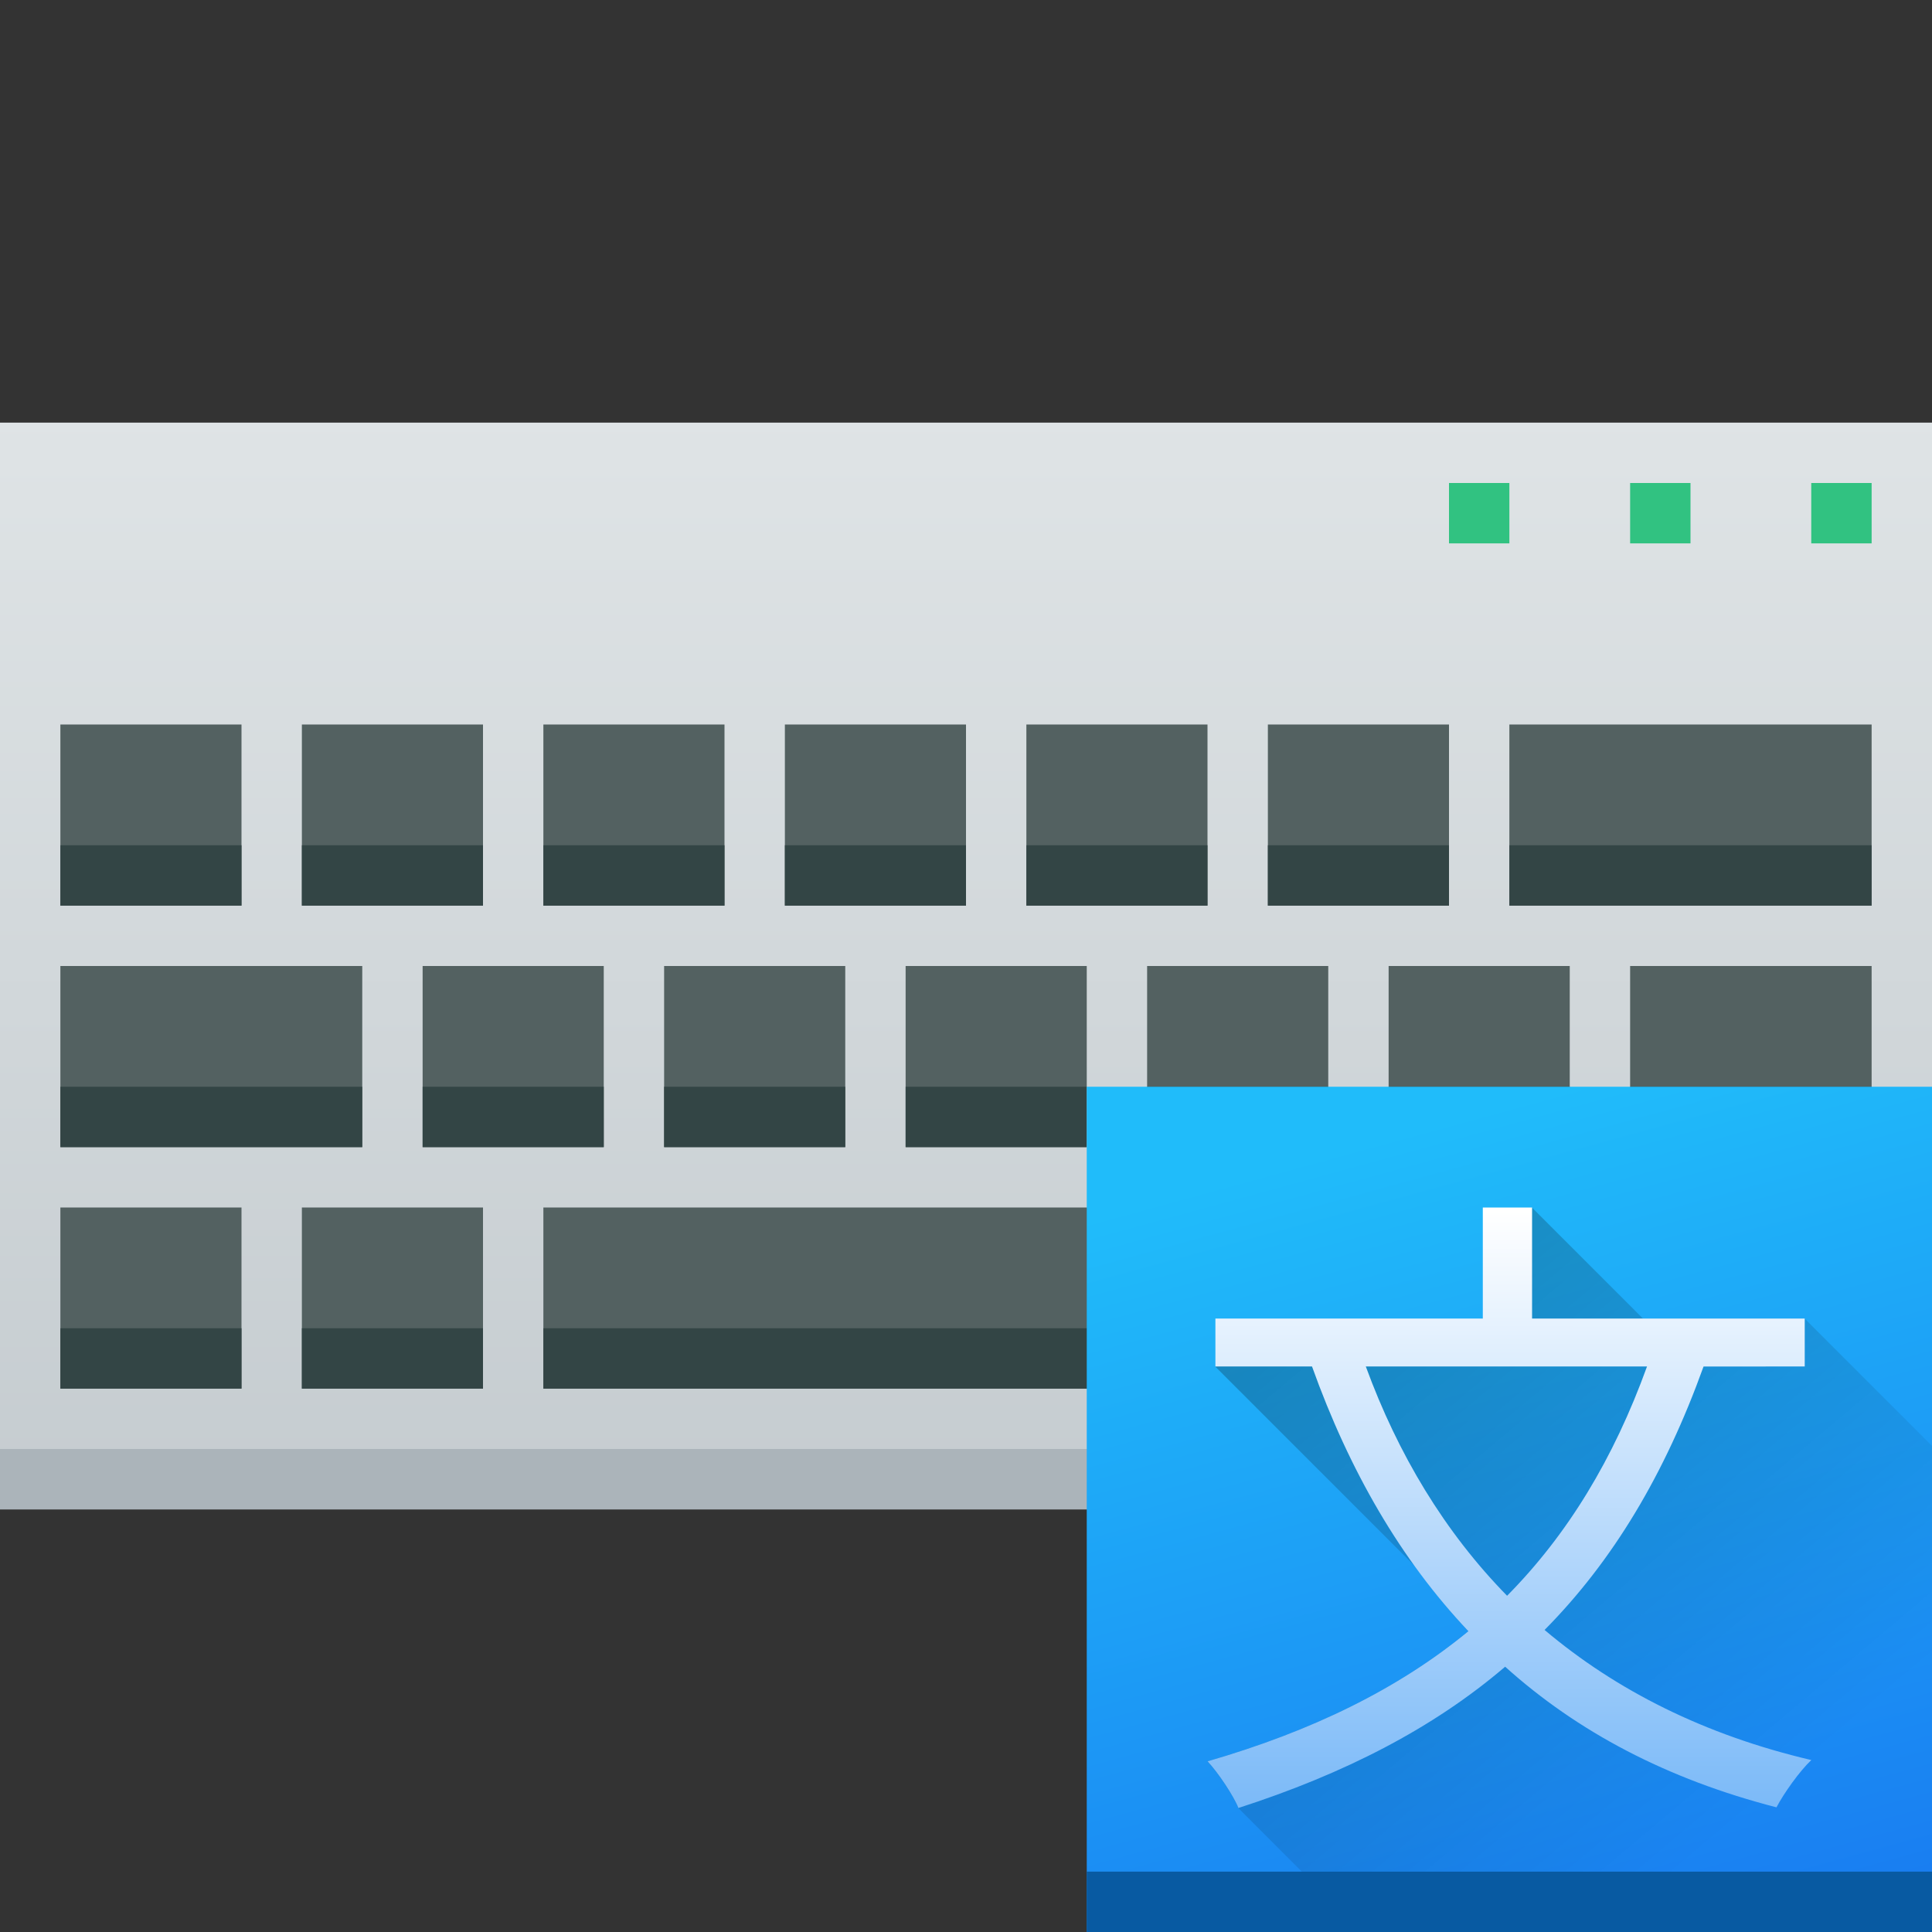 <?xml version="1.0" encoding="UTF-8" standalone="no"?>
<!-- Created with Inkscape (http://www.inkscape.org/) -->

<svg
   width="32"
   version="1.1"
   height="32"
   id="svg16"
   sodipodi:docname="mintlocale-im.svg"
   inkscape:version="1.1 (c4e8f9ed74, 2021-05-24)"
   xmlns:inkscape="http://www.inkscape.org/namespaces/inkscape"
   xmlns:sodipodi="http://sodipodi.sourceforge.net/DTD/sodipodi-0.dtd"
   xmlns:xlink="http://www.w3.org/1999/xlink"
   xmlns="http://www.w3.org/2000/svg"
   xmlns:svg="http://www.w3.org/2000/svg">
  <rect width="100%" height="100%" fill="#333333" stroke="none"/>
  <sodipodi:namedview
     id="namedview18"
     pagecolor="#ffffff"
     bordercolor="#666666"
     borderopacity="1.0"
     inkscape:pageshadow="2"
     inkscape:pageopacity="0.0"
     inkscape:pagecheckerboard="0"
     showgrid="false"
     inkscape:zoom="4.6680096"
     inkscape:cx="-45.201278"
     inkscape:cy="2.2493527"
     inkscape:window-width="1920"
     inkscape:window-height="1004"
     inkscape:window-x="0"
     inkscape:window-y="0"
     inkscape:window-maximized="1"
     inkscape:current-layer="layer1" />
  <defs
     id="defs5455">
    <linearGradient
       inkscape:collect="always"
       id="linearGradient2067">
      <stop
         style="stop-color:#7cbaf8;stop-opacity:1;"
         offset="0"
         id="stop2063" />
      <stop
         style="stop-color:#ffffff;stop-opacity:1"
         offset="1"
         id="stop2065" />
    </linearGradient>
    <linearGradient
       inkscape:collect="always"
       id="linearGradient1773">
      <stop
         style="stop-color:#000000;stop-opacity:1;"
         offset="0"
         id="stop1769" />
      <stop
         style="stop-color:#000000;stop-opacity:0;"
         offset="1"
         id="stop1771" />
    </linearGradient>
    <linearGradient
       inkscape:collect="always"
       id="linearGradient1149">
      <stop
         style="stop-color:#197cf1;stop-opacity:1;"
         offset="0"
         id="stop1145" />
      <stop
         style="stop-color:#20bcfa;stop-opacity:1"
         offset="1"
         id="stop1147" />
    </linearGradient>
    <linearGradient
       inkscape:collect="always"
       id="linearGradient4303">
      <stop
         style="stop-color:#c6cdd1"
         id="stop4305" />
      <stop
         offset="1"
         style="stop-color:#e0e5e7"
         id="stop4307" />
    </linearGradient>
    <linearGradient
       inkscape:collect="always"
       xlink:href="#linearGradient4303"
       id="linearGradient4696"
       y1="540.798"
       y2="522.798"
       x2="0"
       gradientUnits="userSpaceOnUse" />
    <linearGradient
       inkscape:collect="always"
       xlink:href="#linearGradient1149"
       id="linearGradient1151"
       x1="414.415"
       y1="547.834"
       x2="410.571"
       y2="533.798"
       gradientUnits="userSpaceOnUse" />
    <linearGradient
       inkscape:collect="always"
       xlink:href="#linearGradient1773"
       id="linearGradient1775"
       x1="20.766"
       y1="18.209"
       x2="30"
       y2="29.151"
       gradientUnits="userSpaceOnUse" />
    <linearGradient
       inkscape:collect="always"
       xlink:href="#linearGradient2067"
       id="linearGradient2069"
       x1="414.579"
       y1="545.69"
       x2="414.584"
       y2="535.846"
       gradientUnits="userSpaceOnUse" />
  </defs>
  <g
     inkscape:label="Capa 1"
     inkscape:groupmode="layer"
     id="layer1"
     transform="translate(-384.571,-515.798)">
    <rect
       width="32"
       x="384.571"
       y="522.798"
       height="18"
       style="opacity:0.99;fill:url(#linearGradient4696)"
       id="rect4688" />
    <rect
       width="32"
       x="384.571"
       y="539.798"
       height="1"
       style="fill:#abb4ba"
       id="rect4733" />
    <rect
       width="1"
       x="414.571"
       y="523.798"
       height="1"
       style="fill:#31c281"
       id="rect4462-0-90-5" />
    <rect
       width="1"
       x="411.571"
       y="523.798"
       height="1"
       style="fill:#31c281"
       id="rect4975-0" />
    <rect
       width="1"
       x="408.571"
       y="523.798"
       height="1"
       style="fill:#31c281"
       id="rect4977-0" />
    <path
       inkscape:connector-curvature="0"
       style="fill:#536161;fill-opacity:1"
       id="rect4758"
       d="m 1,12 v 3 h 3 v -3 z m 4,0 v 3 h 3 v -3 z m 4,0 v 3 h 3 v -3 z m 4,0 v 3 h 3 v -3 z m 4,0 v 3 h 3 v -3 z m 4,0 v 3 h 3 v -3 z m 4,0 v 3 h 6 V 12 Z M 1,16 v 3 h 5 v -3 z m 6,0 v 3 h 3 v -3 z m 4,0 v 3 h 3 v -3 z m 4,0 v 3 h 3 v -3 z m 4,0 v 3 h 3 v -3 z m 4,0 v 3 h 3 v -3 z m 4,0 v 3 h 4 V 16 Z M 1,20 v 3 h 3 v -3 z m 4,0 v 3 h 3 v -3 z m 4,0 v 3 h 10 v -3 z m 11,1 v 2 h 3 v -2 z m 4,-1 v 3 h 3 v -3 z m 4,1 v 2 h 3 v -2 z"
       transform="translate(384.571,515.798)" />
    <path
       style="fill:#334545"
       id="rect4768"
       d="m 1,14 v 1 h 3 v -1 z m 4,0 v 1 h 3 v -1 z m 4,0 v 1 h 3 v -1 z m 4,0 v 1 h 3 v -1 z m 4,0 v 1 h 3 v -1 z m 4,0 v 1 h 3 v -1 z m 4,0 v 1 h 6 V 14 Z M 1,18 v 1 h 5 v -1 z m 6,0 v 1 h 3 v -1 z m 4,0 v 1 h 3 v -1 z m 4,0 v 1 h 3 v -1 z m 4,0 v 1 h 3 v -1 z m 4,0 v 1 h 3 v -1 z m 4,0 v 1 h 4 V 18 Z M 1,22 v 1 h 3 v -1 z m 4,0 v 1 h 3 v -1 z m 4,0 v 1 h 10 v -1 z m 11,0 v 1 h 3 v -1 z m 4,0 v 1 h 3 v -1 z m 4,0 v 1 h 3 v -1 z"
       transform="translate(384.571,515.798)" />
    <rect
       style="opacity:1;fill:url(#linearGradient1151);fill-opacity:1;stroke-width:1.08"
       id="rect883"
       width="14"
       height="14"
       x="402.571"
       y="533.798" />
    <path
       id="rect932-1-5"
       style="opacity:0.3;fill:url(#linearGradient1775);fill-opacity:1;stroke-width:0.274"
       d="m 25.375,20.002 c 0,0 -0.816,1.838 -0.816,1.838 l -4.43,0.795 3.316,3.316 c 0.272,0.376 0.559,0.736 0.873,1.068 -1.164,0.958 -2.59,1.654 -4.32,2.154 0.174,0.185 0.436,0.578 0.512,0.773 L 21.562,31 H 32 v -7.051 l -2.109,-2.109 h -2.678 z"
       transform="translate(384.571,515.798)" />
    <path
       d="m 411.851,538.431 c -0.555,1.534 -1.317,2.786 -2.318,3.798 -1.034,-1.056 -1.806,-2.34 -2.34,-3.798 z m 2.612,0 v -0.794 h -4.516 V 535.798 h -0.816 v 1.839 H 404.702 v 0.794 h 1.6 c 0.62,1.73 1.469,3.199 2.59,4.385 -1.164,0.958 -2.59,1.654 -4.32,2.155 0.174,0.185 0.435,0.577 0.511,0.773 1.752,-0.566 3.221,-1.317 4.418,-2.34 1.197,1.077 2.677,1.861 4.494,2.329 0.12,-0.229 0.381,-0.598 0.577,-0.783 -1.763,-0.413 -3.232,-1.153 -4.418,-2.155 1.132,-1.143 1.991,-2.579 2.633,-4.363 z"
       style="font-size:2.879px;line-height:1.25;font-family:'Noto Sans CJK KR';-inkscape-font-specification:'Noto Sans CJK KR';fill:url(#linearGradient2069);fill-opacity:1;stroke-width:0.583"
       id="path26473-7" />
    <rect
       style="opacity:1;fill:#085aa2;fill-opacity:1;stroke-width:0.834"
       id="rect2720"
       width="14"
       height="1"
       x="402.571"
       y="546.798" />
  </g>
</svg>
